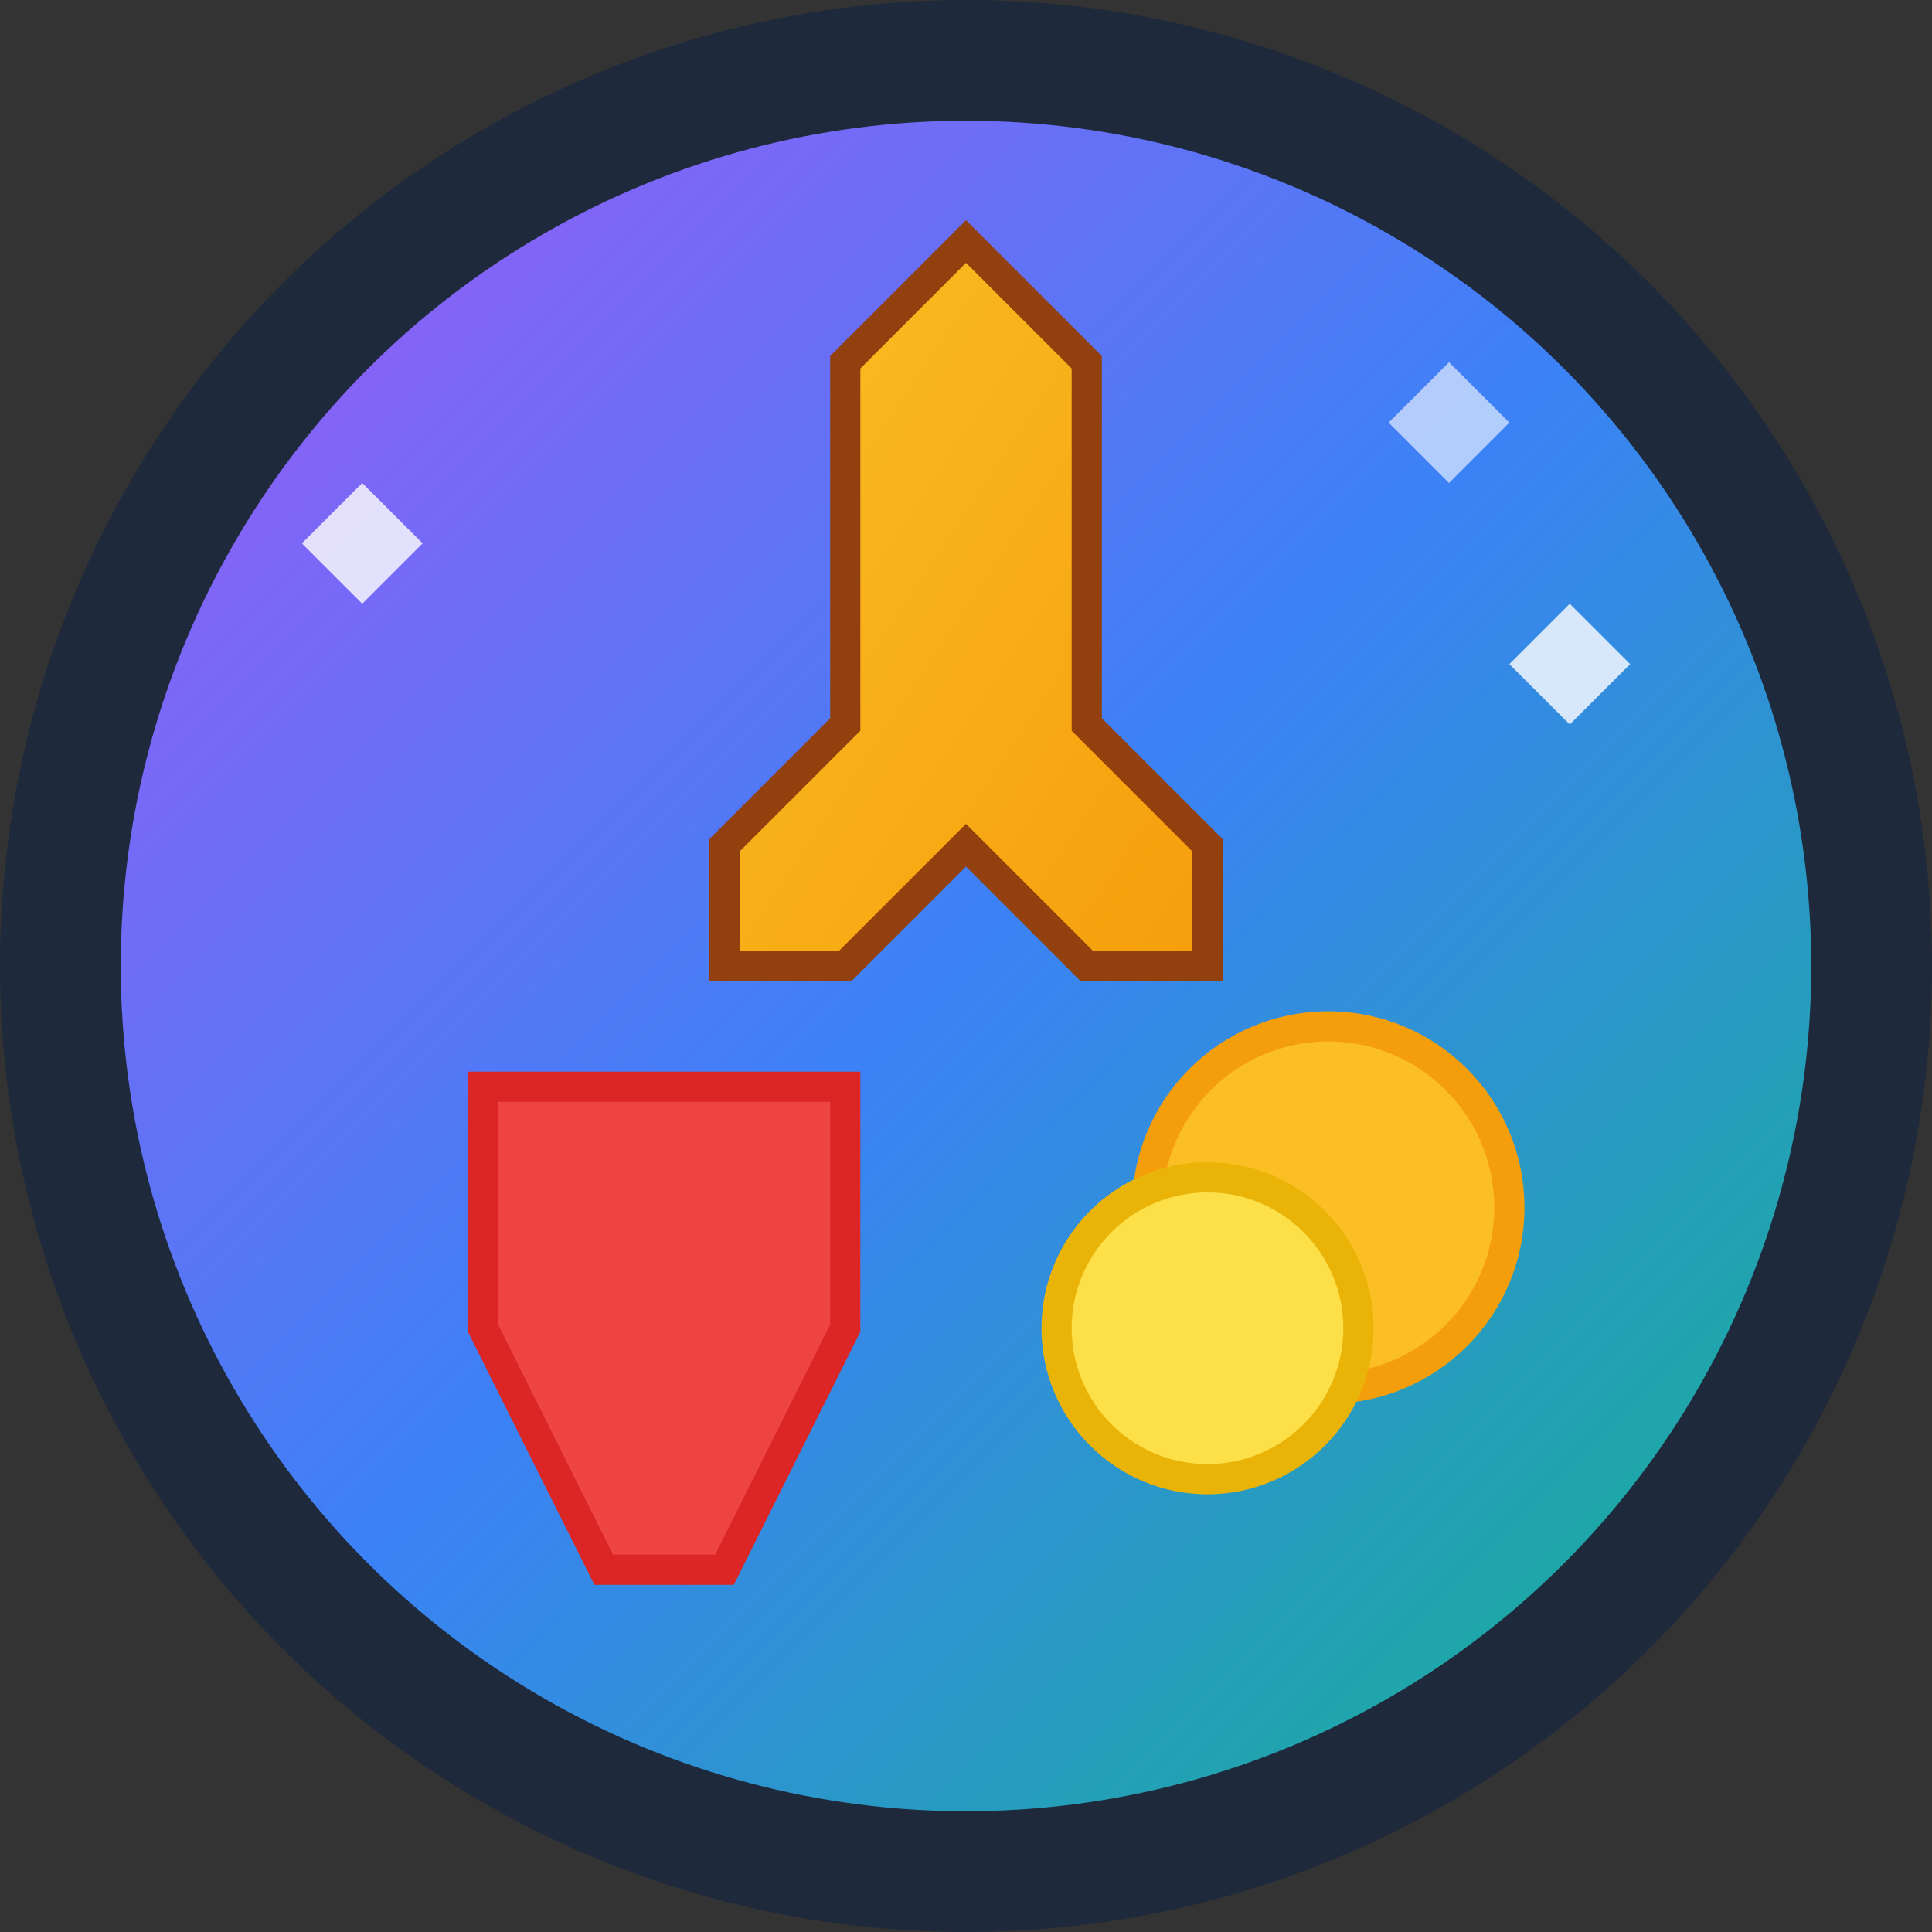 <svg width="32" height="32" viewBox="0 0 32 32" fill="none" xmlns="http://www.w3.org/2000/svg">
  <rect x="0" y="0" width="32" height="32" fill="#333333" stroke="none"/>
  <!-- Background circle with gradient -->
  <defs>
    <linearGradient id="bgGradient" x1="0%" y1="0%" x2="100%" y2="100%">
      <stop offset="0%" style="stop-color:#a855f7;stop-opacity:1" />
      <stop offset="50%" style="stop-color:#3b82f6;stop-opacity:1" />
      <stop offset="100%" style="stop-color:#10b981;stop-opacity:1" />
    </linearGradient>
    <linearGradient id="swordGradient" x1="0%" y1="0%" x2="100%" y2="100%">
      <stop offset="0%" style="stop-color:#fbbf24;stop-opacity:1" />
      <stop offset="100%" style="stop-color:#f59e0b;stop-opacity:1" />
    </linearGradient>
  </defs>
  
  <!-- Background -->
  <circle cx="16" cy="16" r="15" fill="url(#bgGradient)" stroke="#1e293b" stroke-width="2"/>
  
  <!-- Sword (representing DeFi Knight) -->
  <path d="M16 4 L18 6 L18 12 L20 14 L20 16 L18 16 L16 14 L14 16 L12 16 L12 14 L14 12 L14 6 Z" fill="url(#swordGradient)" stroke="#92400e" stroke-width="0.5"/>
  
  <!-- Shield (representing protection/security) -->
  <path d="M8 18 L8 22 L10 26 L12 26 L14 22 L14 18 Z" fill="#ef4444" stroke="#dc2626" stroke-width="0.5"/>
  
  <!-- Coins (representing DeFi/yield) -->
  <circle cx="22" cy="20" r="3" fill="#fbbf24" stroke="#f59e0b" stroke-width="0.5"/>
  <circle cx="20" cy="22" r="2.5" fill="#fde047" stroke="#eab308" stroke-width="0.5"/>
  
  <!-- Magic sparkles (representing automation/AI) -->
  <path d="M6 8 L7 9 L6 10 L5 9 Z" fill="#ffffff" opacity="0.8"/>
  <path d="M26 10 L27 11 L26 12 L25 11 Z" fill="#ffffff" opacity="0.8"/>
  <path d="M24 6 L25 7 L24 8 L23 7 Z" fill="#ffffff" opacity="0.6"/>
</svg> 